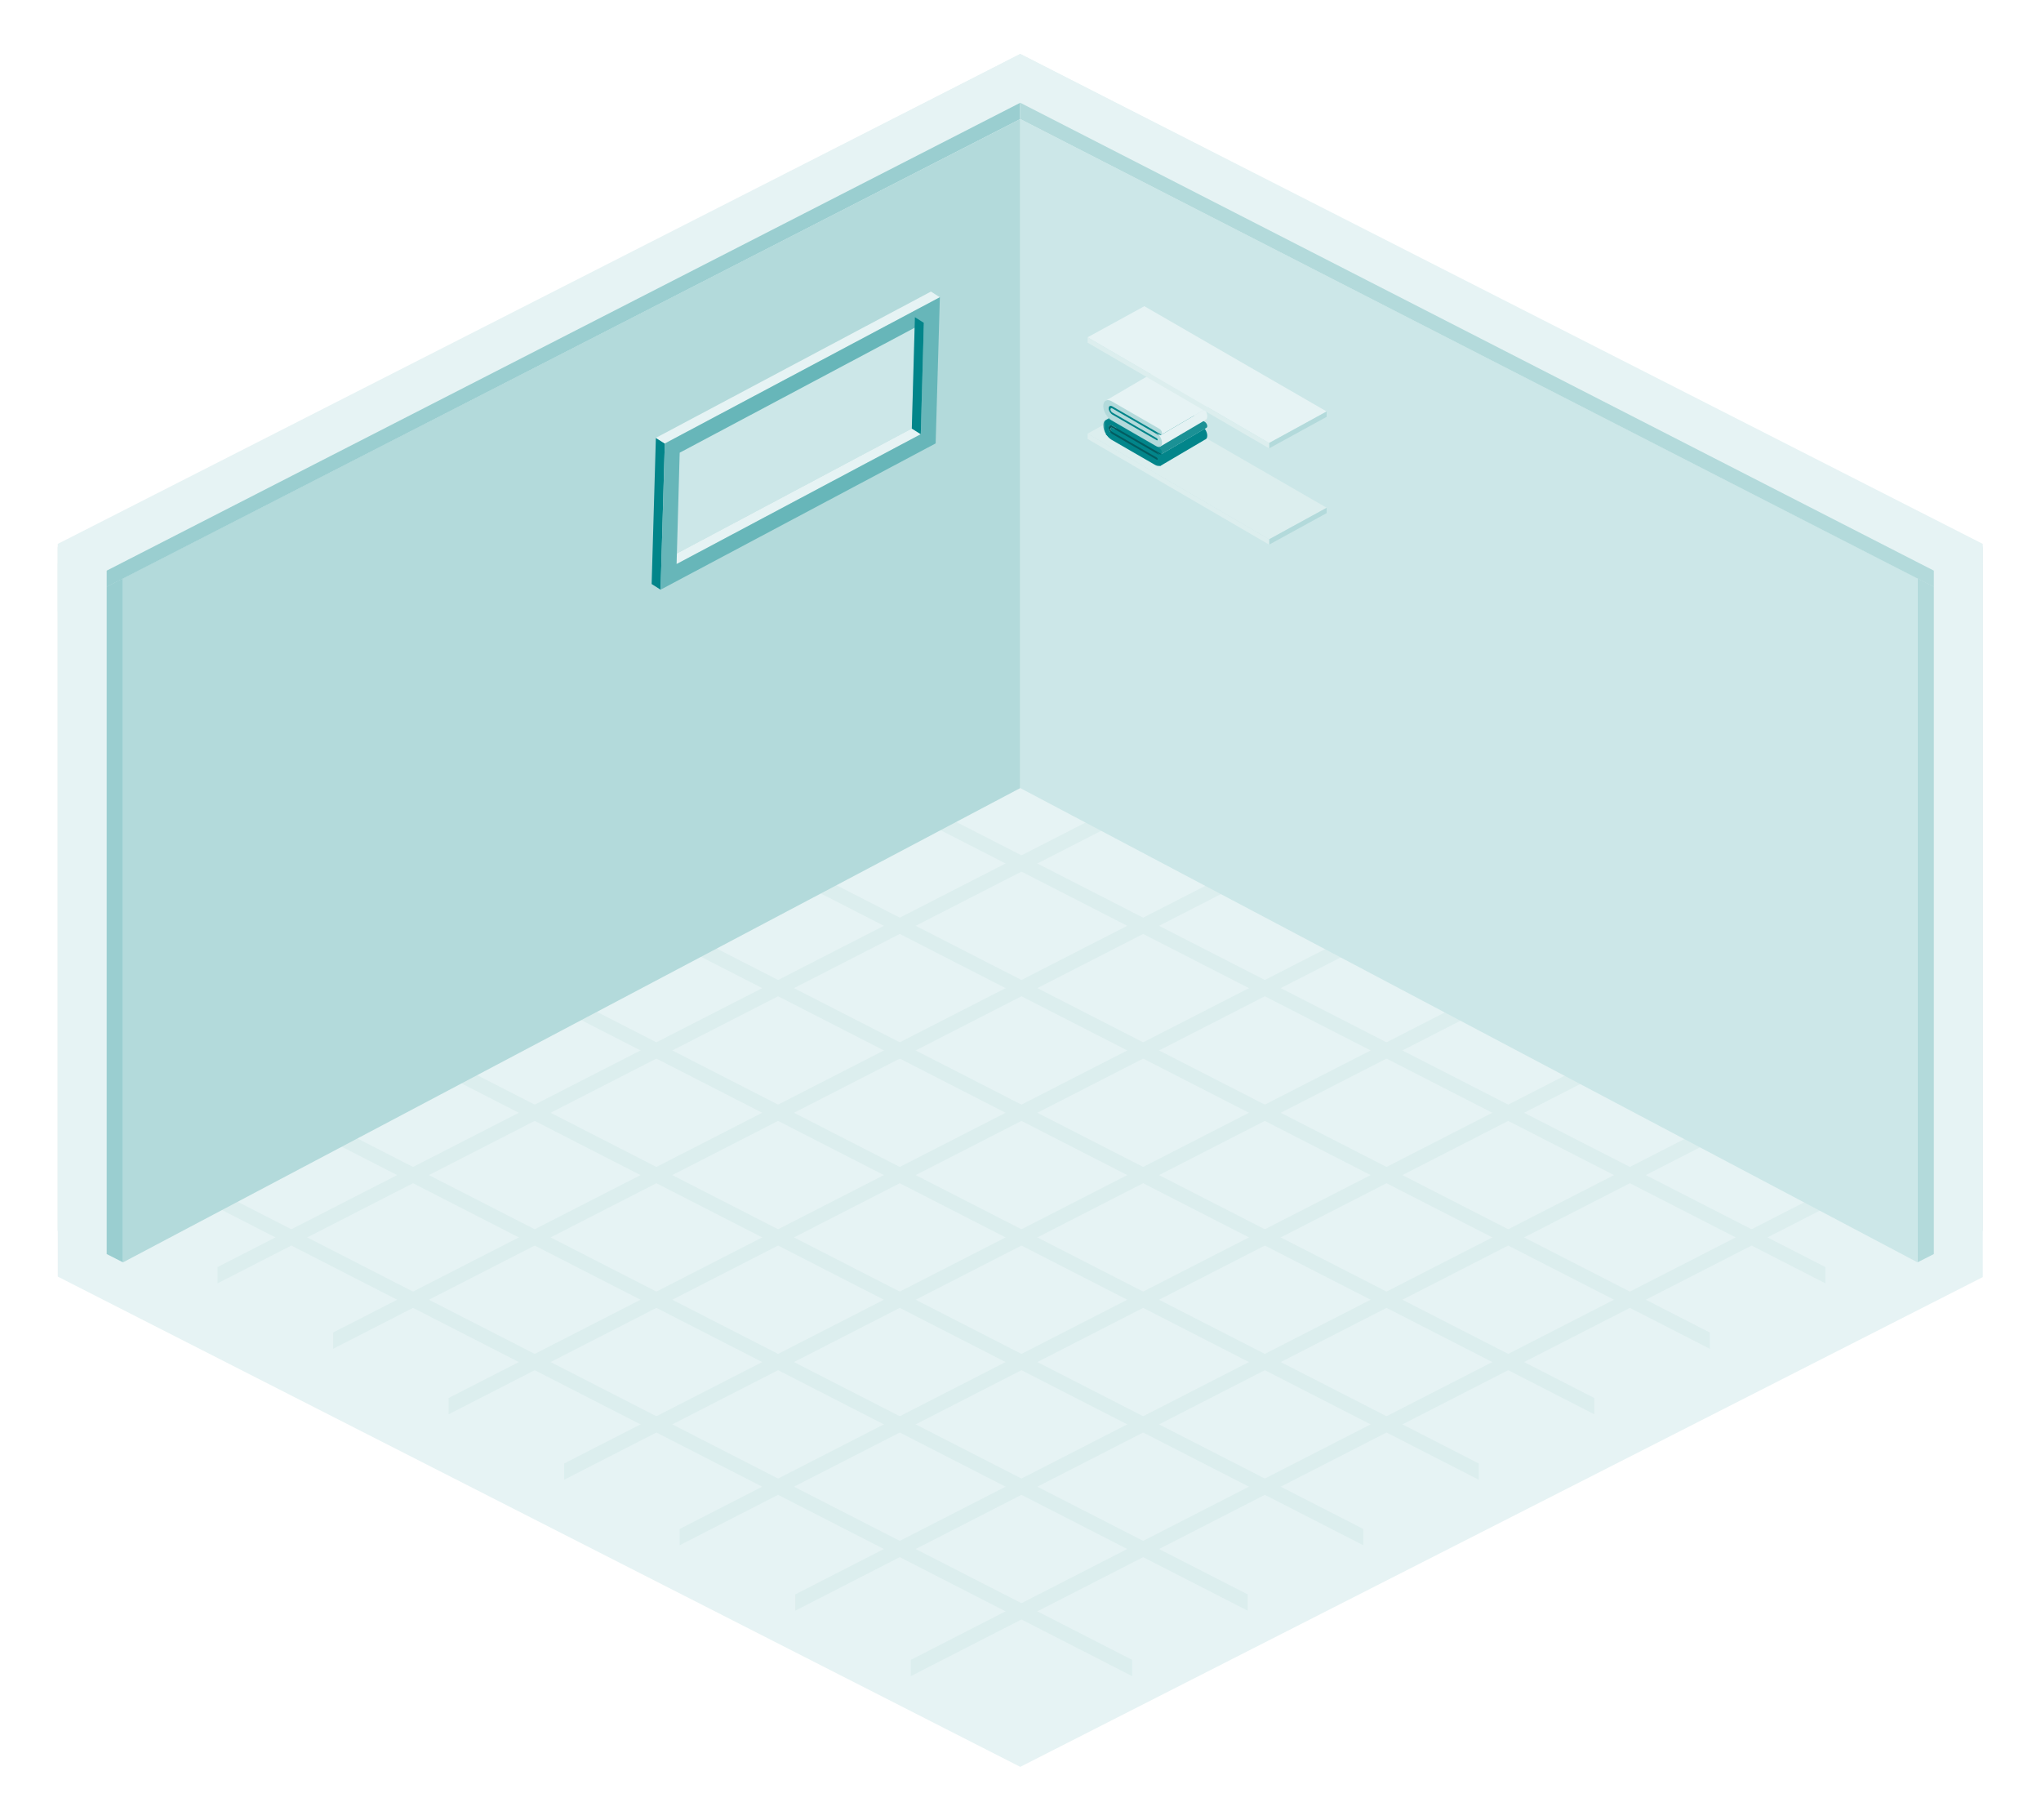 <svg xmlns="http://www.w3.org/2000/svg" xmlns:xlink="http://www.w3.org/1999/xlink" width="1060" height="945" viewBox="0 0 1060 945">
    <defs>
        <filter id="prefix__a" width="112.4%" height="113.9%" x="-6.2%" y="-7%" filterUnits="objectBoundingBox">
            <feOffset dy="2" in="SourceAlpha" result="shadowOffsetOuter1"/>
            <feGaussianBlur in="shadowOffsetOuter1" result="shadowBlurOuter1" stdDeviation="15"/>
            <feColorMatrix in="shadowBlurOuter1" result="shadowMatrixOuter1" values="0 0 0 0 0 0 0 0 0 0.31 0 0 0 0 0.322 0 0 0 0.2 0"/>
            <feMerge>
                <feMergeNode in="shadowMatrixOuter1"/>
                <feMergeNode in="SourceGraphic"/>
            </feMerge>
        </filter>
        <filter id="prefix__b" width="187%" height="179.4%" x="-43.5%" y="-39.7%" filterUnits="objectBoundingBox">
            <feOffset dy="2" in="SourceAlpha" result="shadowOffsetOuter1"/>
            <feGaussianBlur in="shadowOffsetOuter1" result="shadowBlurOuter1" stdDeviation="15.5"/>
            <feColorMatrix in="shadowBlurOuter1" result="shadowMatrixOuter1" values="0 0 0 0 0 0 0 0 0 0.31 0 0 0 0 0.322 0 0 0 0.2 0"/>
            <feMerge>
                <feMergeNode in="shadowMatrixOuter1"/>
                <feMergeNode in="SourceGraphic"/>
            </feMerge>
        </filter>
        <filter id="prefix__c" width="232.8%" height="217.7%" x="-50.8%" y="-62.5%" filterUnits="objectBoundingBox">
            <feOffset dy="2" in="SourceAlpha" result="shadowOffsetOuter1"/>
            <feGaussianBlur in="shadowOffsetOuter1" result="shadowBlurOuter1" stdDeviation="15.5"/>
            <feColorMatrix in="shadowBlurOuter1" result="shadowMatrixOuter1" values="0 0 0 0 0 0 0 0 0 0.31 0 0 0 0 0.322 0 0 0 0.2 0"/>
            <feMerge>
                <feMergeNode in="shadowMatrixOuter1"/>
                <feMergeNode in="SourceGraphic"/>
            </feMerge>
        </filter>
        <filter id="prefix__d" width="330.9%" height="359.2%" x="-115.5%" y="-129.6%" filterUnits="objectBoundingBox">
            <feOffset dy="2" in="SourceAlpha" result="shadowOffsetOuter1"/>
            <feGaussianBlur in="shadowOffsetOuter1" result="shadowBlurOuter1" stdDeviation="15.5"/>
            <feColorMatrix in="shadowBlurOuter1" result="shadowMatrixOuter1" values="0 0 0 0 0 0 0 0 0 0.31 0 0 0 0 0.322 0 0 0 0.2 0"/>
            <feMerge>
                <feMergeNode in="shadowMatrixOuter1"/>
                <feMergeNode in="SourceGraphic"/>
            </feMerge>
        </filter>
        <path id="prefix__e" d="M0.129 0.01L30.651 0.01 30.651 24.32 0.129 24.32z"/>
    </defs>
    <g fill="none" fill-rule="evenodd" filter="url(#prefix__a)" transform="translate(30 26)">
        <path fill="#E6F3F4" d="M0 254.591L499.878 0 999.756 254.325 999.756 635.067 499.878 889.501 0 635.067z" transform="matrix(1 0 0 -1 0 889.5)"/>
        <g fill="#DCEEEE">
            <path d="M0 242.957L474.46 0 474.46 8.453 0 251.41zM60 276.957L534.46 34 534.46 42.453 60 285.41zM120 310.957L594.46 68 594.46 76.453 120 319.41zM180 344.957L654.46 102 654.46 110.453 180 353.41zM240 378.957L714.46 136 714.46 144.453 240 387.41zM300 412.957L774.46 170 774.46 178.453 300 421.41zM360 446.957L834.46 204 834.46 212.453 360 455.41z" transform="translate(83 387)"/>
            <g>
                <path d="M0 242.957L474.46 0 474.46 8.453 0 251.41zM60 276.957L534.46 34 534.46 42.453 60 285.41zM120 310.957L594.46 68 594.46 76.453 120 319.41zM180 344.957L654.46 102 654.46 110.453 180 353.41zM240 378.957L714.46 136 714.46 144.453 240 387.41zM300 412.957L774.46 170 774.46 178.453 300 421.41zM360 446.957L834.46 204 834.46 212.453 360 455.41z" transform="translate(83 387) matrix(-1 0 0 1 835 0)"/>
            </g>
        </g>
        <path fill="#E6F3F4" d="M0 256.125L33.89 264.578 33.89 619.602 0 611.15z"/>
        <g>
            <path fill="#E6F3F4" d="M0 264.578L25.418 264.578 25.418 617.826 0 611.146z"/>
            <path fill="#9ACED0" d="M25.418 262.44L33.89 264.578 33.89 627.518 25.418 623.209z"/>
            <path fill="#B3DADB" d="M33.89 272.186L499.878 33.812 499.878 381.229 33.89 627.518z"/>
            <path fill="#E6F3F4" d="M0 255.859L499.878 0 499.878 33.812 0 289.671z"/>
            <path fill="#9ACED0" d="M25.418 268.316L499.878 25.359 499.878 33.812 25.418 276.769z"/>
        </g>
        <g>
            <path fill="#E6F3F4" d="M0 256.125L33.89 264.578 33.89 619.602 0 611.15z" transform="matrix(-1 0 0 1 999.756 0)"/>
            <g>
                <path fill="#E6F3F4" d="M0 264.578L25.418 264.578 25.418 617.826 0 611.146z" transform="matrix(-1 0 0 1 999.756 0)"/>
                <path fill="#B3DADB" d="M25.418 262.44L33.89 264.578 33.89 627.518 25.418 623.209z" transform="matrix(-1 0 0 1 999.756 0)"/>
                <path fill="#CCE7E8" d="M33.89 272.186L499.878 33.812 499.878 381.229 33.89 627.518z" transform="matrix(-1 0 0 1 999.756 0)"/>
                <g filter="url(#prefix__b)" transform="matrix(-1 0 0 1 999.756 0) rotate(-2 3753.63 -15436.366)">
                    <path fill="#CCE7E8" d="M137.434 85.407L137.029 143.254 12.644 71.442 13.05 13.594z"/>
                    <path fill="#E6F3F4" d="M7.891 74.205L12.643 71.442 137.027 143.255 132.275 146.018z"/>
                    <path fill="#02858A" d="M140.573 83.673L145.318 80.897 144.862 156.825 140.117 159.601z"/>
                    <path fill="#E6F3F4" d="M5.201 0L0.457 2.775 140.573 83.673 145.317 80.897z"/>
                    <path fill="#67B6B9" d="M0 78.704L140.116 159.6l.457-75.928L.458 2.776 0 78.704zm7.891-4.5l.407-57.848 124.384 71.813-.408 57.85L7.891 74.204z"/>
                    <path fill="#02858A" d="M8.298 16.356L13.048 13.593 12.644 71.441 7.891 74.205z"/>
                </g>
                <g filter="url(#prefix__c)" transform="matrix(-1 0 0 1 999.756 0) translate(340.756 129)">
                    <path fill="#DCEEEE" d="M0 104.67L29.878 121.044 124.154 66.155 94.674 50z"/>
                    <g filter="url(#prefix__d)" transform="translate(62 33)">
                        <path fill="#FAAB16" d="M.56 33.92l.726.428a1.428 1.428 0 01-.726-.429"/>
                        <path fill="#1B9195" d="M29.248 10.367c-.784-.447-1.862-.38-3.056.31L1.29 25.054c-.714.412-1.293 1.414-1.29 2.236 0 .358.112.618.291.768l.176.103.02.01.819.48 22.476 13.167v-.937l22.544-13.044 6.41-3.709-23.488-13.76z"/>
                        <path fill="#FAAB16" d="M.467 28.16a.582.582 0 01-.176-.103l.176.103z"/>
                        <path fill="#02858A" d="M52.736 31.612L24.394 47.958 1.286 34.348.56 33.92a1.775 1.775 0 01-.163-.205c-.243-.359-.381-.855-.384-1.466-.004-1.18.509-2.518 1.292-3.6l22.478 13.168v-.937l22.544-13.044 6.409 3.776z"/>
                        <g transform="translate(23.36 23.834)">
                            <mask id="prefix__f" fill="#fff">
                                <use xlink:href="#prefix__e"/>
                            </mask>
                            <path fill="#02858A" d="M26.32.603L1.42 14.979C.704 15.39.125 16.393.128 17.215c0 .357.11.618.292.769.24.2.601.206 1.007-.028l1.727-.998-1.727.998c-.406.234-.768.228-1.007.028l25.51-14.728c1.065-.615 1.933-.15 1.937 1.037.003 1.184-.86 2.649-1.925 3.264L2.87 20.877c-.264.153-.48.032-.481-.274-.001-.303.214-.676.478-.829L25.94 6.454c.535-.31.97-1.03.967-1.607-.001-.577-.438-.797-.973-.488L1.524 18.452C.69 19.553.14 20.95.144 22.176c.002.959.343 1.633.89 1.947.55.313 1.308.263 2.142-.219l23.172-13.378c2.386-1.377 4.312-4.714 4.304-7.455-.004-1.371-.49-2.33-1.274-2.779-.785-.445-1.864-.378-3.058.31" mask="url(#prefix__f)"/>
                        </g>
                        <path fill="#025C60" d="M49.29 27.09L23.782 41.818c.24.2.601.206 1.007-.028l1.727-.998c-.603.348-1.162.872-1.63 1.494l24.409-14.093c.535-.309.972-.09.973.488.002.577-.432 1.297-.967 1.606L26.227 43.608c-.264.153-.48.526-.478.83 0 .305.217.426.481.273l23.073-13.32c1.066-.616 1.928-2.08 1.925-3.265-.004-1.186-.872-1.651-1.937-1.036"/>
                        <path fill="#FAAB16" d="M.56 23.836l.726.429a1.588 1.588 0 01-.38-.15 1.437 1.437 0 01-.346-.28"/>
                        <path fill="#E6F3F4" d="M29.248.284c-.784-.448-1.862-.38-3.056.31L1.29 14.97c-.714.413-1.293 1.414-1.29 2.236 0 .359.112.618.291.768l.176.103.02.01.819.48 22.476 13.167v-.937l22.544-13.043 6.41-3.71L29.248.284z"/>
                        <path fill="#FAAB16" d="M.467 18.076a.576.576 0 01-.176-.102l.176.102z"/>
                        <path fill="#E5F2F3" d="M52.736 21.529L24.394 37.874 1.286 24.264l-.726-.428a1.8 1.8 0 01-.163-.205c-.243-.358-.381-.855-.384-1.466-.004-1.18.509-2.518 1.292-3.6l22.478 13.169v-.938l22.544-13.043 6.409 3.776z"/>
                        <path fill="#B3DADB" d="M49.68 14.353l-24.9 14.376c-.715.413-1.294 1.415-1.291 2.236 0 .357.11.618.292.77.24.199.601.205 1.007-.03l1.727-.997-1.727.998c-.406.234-.768.228-1.007.028l25.51-14.728c1.065-.615 1.933-.15 1.937 1.037.003 1.185-.86 2.649-1.925 3.264L26.23 34.627c-.264.154-.48.032-.481-.274-.001-.303.214-.676.478-.829L49.3 20.204c.535-.31.97-1.03.967-1.607-.001-.577-.438-.797-.973-.487l-24.41 14.092c-.835 1.102-1.385 2.498-1.381 3.725.002.958.343 1.632.89 1.946.55.313 1.308.263 2.142-.218l23.172-13.379c2.386-1.377 4.312-4.714 4.304-7.454-.004-1.372-.49-2.331-1.274-2.78-.785-.445-1.864-.378-3.058.31"/>
                        <path fill="#02858A" d="M49.29 17.006L23.782 31.734c.24.2.601.206 1.007-.028l1.727-.998c-.603.348-1.162.872-1.63 1.494L49.293 18.11c.535-.31.972-.09.973.487.002.578-.432 1.297-.967 1.606L26.227 33.524c-.264.153-.48.526-.478.83 0 .305.217.427.481.274l23.073-13.321c1.066-.615 1.928-2.08 1.925-3.264-.004-1.187-.872-1.652-1.937-1.037"/>
                    </g>
                    <path fill="#B3DADB" d="M0 107.456L29.878 123.829 29.878 121.045 0 104.67z"/>
                    <path fill="#DCEEEE" d="M29.878 121.045L29.878 123.829 124.154 68.941 124.154 66.156z"/>
                    <path fill="#E6F3F4" d="M94.674 0L0 54.671 29.878 71.044 124.154 16.156z"/>
                    <path fill="#B3DADB" d="M0 57.456L29.878 73.829 29.878 71.045 0 54.671z"/>
                    <path fill="#DCEEEE" d="M29.878 71.045L29.878 73.829 124.154 18.94 124.154 16.155z"/>
                </g>
                <path fill="#E6F3F4" d="M0 255.859L499.878 0 499.878 33.812 0 289.671z" transform="matrix(-1 0 0 1 999.756 0)"/>
                <path fill="#B3DADB" d="M25.418 268.316L499.878 25.359 499.878 33.812 25.418 276.769z" transform="matrix(-1 0 0 1 999.756 0)"/>
            </g>
        </g>
    </g>
</svg>
